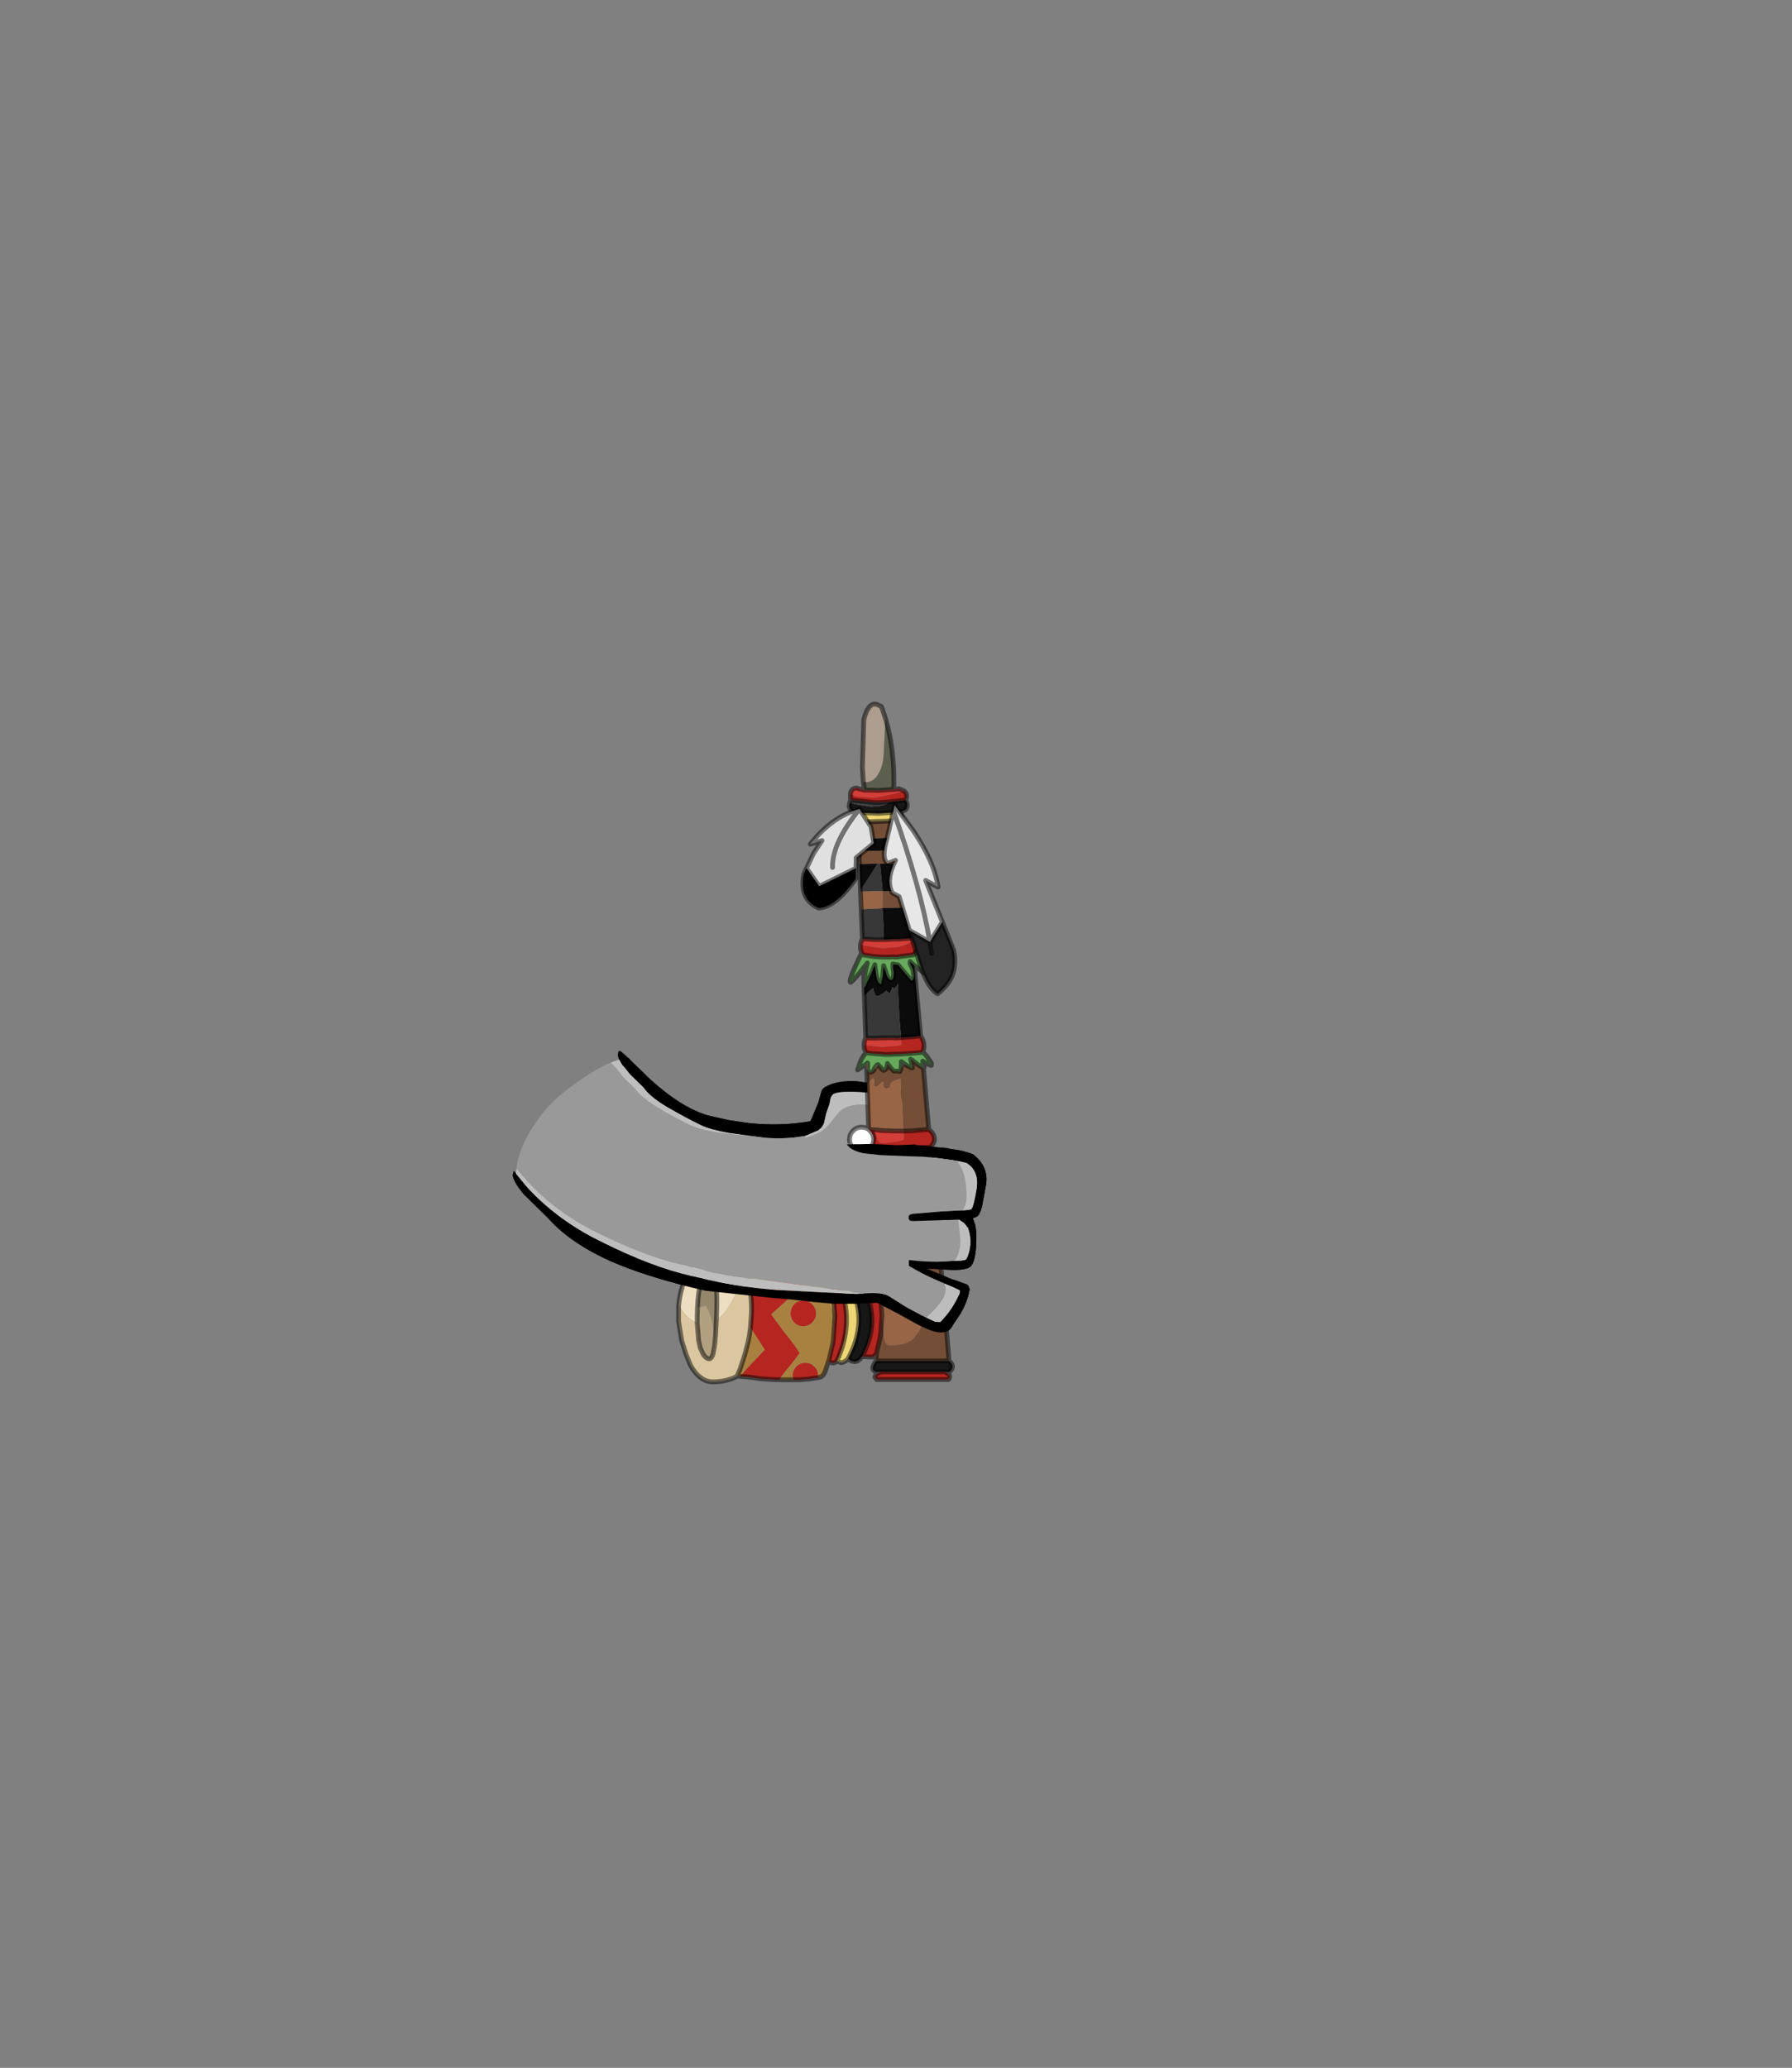 <?xml version="1.0" encoding="UTF-8" standalone="no"?>
<svg xmlns:xlink="http://www.w3.org/1999/xlink" height="531.5px" width="460.6px" xmlns="http://www.w3.org/2000/svg">
  <rect width="100%" height="100%" fill="#808080" stroke="none"/>
  <g transform="matrix(1.0, 0.0, 0.0, 1.0, 193.65, 334.05)">
    <use height="72.35" transform="matrix(1.0, 0.0, 0.0, 1.0, -61.85, -63.9)" width="121.75" xlink:href="#shape0"/>
    <use height="143.0" transform="matrix(1.227, 0.0, 0.0, 1.227, -19.967, -153.713)" width="59.25" xlink:href="#shape1"/>
    <use height="72.35" transform="matrix(1.0, 0.0, 0.0, 1.0, -61.85, -63.9)" width="121.75" xlink:href="#shape2"/>
  </g>
  <defs>
    <g id="shape0" transform="matrix(1.0, 0.0, 0.0, 1.0, 61.85, 63.9)">
      <path d="M-34.5 -61.7 Q-35.0 -62.85 -34.6 -63.85 L-34.2 -63.9 -31.85 -61.85 -31.5 -61.45 -26.55 -56.65 Q-18.15 -49.05 -11.3 -47.25 L-6.35 -46.15 -1.35 -45.4 Q6.8 -44.5 14.65 -45.85 L16.65 -50.65 17.45 -53.5 Q17.75 -54.45 19.05 -55.0 22.1 -56.45 26.65 -56.15 L33.95 -55.1 Q37.75 -54.5 40.35 -53.1 42.95 -51.7 43.15 -50.2 L43.65 -44.0 43.35 -42.6 42.45 -40.8 41.9 -39.75 50.9 -38.7 51.25 -38.65 52.65 -38.45 Q54.9 -38.0 56.45 -37.35 60.5 -34.25 59.8 -29.6 L58.75 -23.95 58.45 -22.95 57.95 -21.85 Q57.55 -21.25 56.7 -21.05 L56.4 -20.95 56.95 -19.4 Q57.3 -17.9 57.3 -16.05 57.3 -9.65 55.65 -8.4 54.55 -7.6 51.1 -7.65 L44.65 -7.95 51.1 -5.2 51.3 -5.2 55.0 -3.85 Q55.6 -3.15 55.55 -2.5 L55.2 -0.9 Q54.2 2.4 52.15 5.2 L51.25 6.55 Q50.1 9.1 46.55 8.2 45.0 7.8 42.25 6.4 L42.15 6.35 38.25 4.2 37.45 3.75 31.85 0.8 26.55 1.05 20.5 1.05 15.0 0.55 9.35 -0.1 5.35 -0.4 -12.35 -2.3 -15.95 -3.15 Q-28.6 -6.35 -36.35 -9.75 -47.1 -14.5 -52.85 -21.05 L-57.85 -25.95 -58.8 -26.85 Q-60.8 -29.15 -61.45 -30.7 -61.95 -31.65 -61.8 -32.3 L-61.6 -33.0 -61.5 -33.0 -61.0 -32.35 -58.2 -28.95 Q-50.35 -20.4 -39.3 -15.0 -25.9 -8.3 -16.05 -6.15 L-13.4 -5.55 -11.65 -5.1 Q-2.9 -3.15 6.0 -2.5 L9.95 -2.3 15.65 -2.0 26.55 -1.45 27.6 -1.55 27.95 -1.5 28.55 -1.6 Q33.2 -1.95 34.9 -0.85 L37.45 0.75 38.45 1.4 39.7 2.15 43.1 3.95 44.3 4.55 44.4 4.6 46.7 5.7 48.05 5.75 Q50.55 3.2 52.2 0.05 L52.95 -1.45 53.1 -2.1 53.05 -2.4 51.25 -3.25 49.1 -4.15 46.8 -5.15 Q43.5 -6.55 39.95 -8.7 L39.95 -10.2 Q46.15 -9.45 51.1 -9.95 L51.7 -9.95 Q54.55 -10.0 54.75 -10.45 55.55 -11.95 55.75 -14.05 55.9 -16.2 55.3 -17.95 L55.25 -18.3 54.85 -18.8 54.25 -19.6 52.9 -20.55 52.65 -20.55 48.95 -20.45 41.1 -20.2 Q39.7 -20.2 39.9 -21.3 39.9 -21.85 40.85 -22.05 L48.7 -22.7 53.65 -22.95 53.7 -22.95 54.75 -23.0 55.95 -23.2 Q56.55 -23.6 57.35 -28.3 58.15 -33.05 54.75 -35.15 L52.5 -35.65 52.1 -35.7 51.55 -35.8 47.2 -36.4 40.65 -36.85 34.35 -37.15 31.45 -37.5 31.3 -37.5 30.35 -37.65 Q27.65 -38.35 26.75 -39.95 L27.1 -39.95 30.9 -40.0 37.2 -40.2 Q38.65 -40.35 39.7 -41.35 40.45 -42.1 41.0 -43.25 L41.45 -44.65 41.4 -45.05 40.9 -49.3 Q40.6 -50.8 37.2 -51.9 33.75 -53.0 27.25 -53.35 20.75 -53.7 20.2 -52.45 L19.95 -52.1 19.8 -51.6 19.55 -50.3 18.7 -47.85 18.15 -45.4 Q17.6 -44.05 16.65 -43.5 L13.35 -42.1 10.6 -41.7 Q7.25 -41.35 3.95 -41.55 L3.15 -41.6 -1.1 -42.15 -6.35 -42.85 Q-11.1 -43.7 -13.5 -44.85 -17.4 -46.75 -22.0 -49.4 -26.6 -52.1 -28.3 -54.6 L-31.7 -57.9 -33.1 -59.65 -33.7 -60.3 -34.5 -61.7" fill="#000000" fill-rule="evenodd" stroke="none"/>
      <path d="M-34.5 -61.7 L-33.7 -60.3 -33.1 -59.65 -31.7 -57.9 -28.3 -54.6 Q-26.6 -52.1 -22.0 -49.4 -17.4 -46.75 -13.5 -44.85 -11.1 -43.7 -6.35 -42.85 L-1.1 -42.15 -6.35 -42.6 Q-13.55 -43.5 -16.5 -45.0 -20.15 -46.8 -24.4 -49.3 -28.7 -51.9 -30.3 -54.1 L-33.45 -57.2 -34.7 -58.85 -35.25 -59.55 -36.65 -60.9 -34.5 -61.7 M13.35 -42.1 L16.65 -43.5 Q17.6 -44.05 18.15 -45.4 L18.7 -47.85 19.55 -50.3 19.8 -51.6 19.95 -52.1 20.2 -52.45 Q20.75 -53.7 27.25 -53.35 33.75 -53.0 37.2 -51.9 40.6 -50.8 40.9 -49.3 L41.4 -45.05 41.45 -44.65 41.0 -43.25 Q40.45 -42.1 39.7 -41.35 39.5 -46.45 37.2 -48.35 34.95 -50.1 28.0 -50.1 24.5 -50.1 22.6 -48.7 21.9 -48.15 19.95 -45.6 17.75 -42.7 13.3 -41.65 L13.35 -42.1 M52.1 -35.7 L52.5 -35.65 54.75 -35.15 Q58.15 -33.05 57.35 -28.3 56.55 -23.6 55.95 -23.2 L54.75 -23.0 53.7 -22.95 53.7 -23.0 Q54.8 -24.1 54.8 -26.7 54.8 -30.7 53.75 -33.25 53.1 -34.85 52.1 -35.7 M52.65 -20.55 L52.9 -20.55 54.25 -19.6 54.85 -18.8 55.25 -18.3 55.3 -17.95 Q55.9 -16.2 55.75 -14.05 55.55 -11.95 54.75 -10.45 54.55 -10.0 51.7 -9.95 53.2 -12.1 53.2 -15.2 L52.9 -18.45 52.65 -20.55 M49.1 -4.15 L51.25 -3.25 53.05 -2.4 53.1 -2.1 52.95 -1.45 52.2 0.05 Q50.55 3.2 48.05 5.75 L46.7 5.7 44.4 4.6 46.1 2.95 Q49.4 -0.45 49.4 -2.8 L49.1 -4.15 M28.55 -1.6 L27.95 -1.5 27.6 -1.55 26.55 -1.45 15.65 -2.0 9.95 -2.3 6.0 -2.5 Q-2.9 -3.15 -11.65 -5.1 L-13.4 -5.55 -16.05 -6.15 Q-25.9 -8.3 -39.3 -15.0 -50.35 -20.4 -58.2 -28.95 L-61.0 -32.35 -60.9 -33.15 -60.9 -33.6 -58.15 -30.5 Q-50.9 -22.55 -40.65 -17.45 -28.25 -11.25 -19.15 -9.15 L-16.55 -8.55 -10.45 -7.0 Q-5.1 -5.65 0.4 -5.35 L28.55 -1.6" fill="#bdbdbd" fill-rule="evenodd" stroke="none"/>
      <path d="M-1.1 -42.15 L3.15 -41.6 3.95 -41.55 Q7.25 -41.35 10.6 -41.7 L13.35 -42.1 13.3 -41.65 Q17.75 -42.7 19.95 -45.6 21.9 -48.15 22.6 -48.7 24.5 -50.1 28.0 -50.1 34.95 -50.1 37.2 -48.35 39.5 -46.45 39.7 -41.35 38.65 -40.35 37.2 -40.2 L30.9 -40.0 27.1 -39.95 26.75 -39.95 Q27.65 -38.35 30.35 -37.65 L31.3 -37.5 31.45 -37.5 34.35 -37.15 40.65 -36.85 47.2 -36.4 51.55 -35.8 52.1 -35.7 Q53.1 -34.85 53.75 -33.25 54.8 -30.7 54.8 -26.7 54.8 -24.1 53.7 -23.0 L53.65 -22.95 48.7 -22.7 40.85 -22.05 Q39.9 -21.85 39.9 -21.3 39.7 -20.2 41.1 -20.2 L48.95 -20.45 52.65 -20.55 52.9 -18.45 53.2 -15.2 Q53.2 -12.1 51.7 -9.95 L51.1 -9.95 Q46.15 -9.45 39.95 -10.2 L39.95 -8.7 Q43.5 -6.55 46.8 -5.15 L49.1 -4.15 49.4 -2.8 Q49.4 -0.45 46.1 2.95 L44.4 4.6 44.3 4.55 43.1 3.95 39.7 2.15 38.45 1.4 37.45 0.75 34.9 -0.85 Q33.2 -1.95 28.55 -1.6 L0.4 -5.35 Q-5.1 -5.65 -10.45 -7.0 L-16.55 -8.55 -19.15 -9.15 Q-28.25 -11.25 -40.65 -17.45 -50.9 -22.55 -58.15 -30.5 L-60.9 -33.6 -60.6 -35.55 Q-59.45 -40.25 -56.3 -44.9 -53.35 -49.45 -49.5 -52.65 -45.95 -55.65 -41.95 -58.1 -39.05 -59.95 -36.65 -60.9 L-35.25 -59.55 -34.7 -58.85 -33.45 -57.2 -30.3 -54.1 Q-28.7 -51.9 -24.4 -49.3 -20.15 -46.8 -16.5 -45.0 -13.55 -43.5 -6.35 -42.6 L-1.1 -42.15" fill="#999999" fill-rule="evenodd" stroke="none"/>
    </g>
    <g id="shape1" transform="matrix(1.0, 0.0, 0.0, 1.0, 33.1, 86.8)">
      <path d="M10.85 -83.25 L10.45 -75.5 Q10.25 -73.15 9.4 -71.75 8.45 -69.9 6.55 -69.9 L6.2 -70.0 6.0 -72.9 6.3 -83.05 Q7.35 -87.15 9.4 -86.05 L10.0 -85.75 10.85 -83.25" fill="#ad9d8f" fill-rule="evenodd" stroke="none"/>
      <path d="M6.2 -70.0 L6.55 -69.9 Q8.45 -69.9 9.4 -71.75 10.25 -73.15 10.45 -75.5 L10.85 -83.25 Q12.7 -76.9 12.6 -69.4 L12.5 -68.4 9.4 -68.2 7.85 -68.25 6.45 -68.25 6.3 -69.4 6.2 -70.0" fill="#5d5f4e" fill-rule="evenodd" stroke="none"/>
      <path d="M7.85 -68.25 L9.4 -68.2 12.5 -68.4 13.5 -68.5 13.65 -68.55 14.8 -68.05 13.5 -67.7 12.45 -67.45 9.4 -66.8 8.15 -66.65 4.75 -66.95 Q4.0 -67.15 3.5 -67.5 3.65 -68.6 4.7 -68.7 L6.45 -68.25 7.8 -68.25 7.85 -68.25 M16.35 -37.25 L16.6 -37.05 16.75 -36.95 16.6 -36.8 Q15.5 -35.85 13.5 -35.4 L10.25 -35.15 5.6 -35.8 Q5.65 -36.45 6.0 -37.1 L8.55 -36.95 8.65 -36.95 9.0 -36.95 10.4 -36.95 12.65 -37.05 13.5 -37.05 16.35 -37.25 M20.8 11.15 L21.15 12.05 18.65 12.5 16.6 12.7 14.8 12.7 13.5 12.7 10.4 12.65 Q8.2 12.45 7.05 11.85 7.1 10.95 7.55 9.85 L12.65 10.3 20.35 10.75 20.8 11.15 M-0.8 34.1 L0.5 34.15 0.8 34.45 1.85 37.2 1.75 37.1 1.45 37.8 Q1.1 38.2 0.65 38.2 L0.05 37.95 -0.05 37.85 -0.8 34.1 M5.85 35.25 Q6.25 35.0 6.7 34.9 L7.75 35.15 8.4 35.6 8.45 35.65 9.35 37.45 8.85 37.5 7.65 37.1 7.15 37.45 7.0 37.6 5.85 35.25 M6.35 -14.85 Q6.35 -15.6 6.7 -16.35 L7.95 -16.3 8.4 -16.3 10.1 -16.35 12.65 -16.4 12.65 -16.35 13.5 -16.35 13.5 -16.4 14.1 -16.4 14.2 -14.95 14.1 -14.9 13.5 -14.7 10.15 -14.45 7.8 -14.7 6.35 -14.85 M14.6 3.15 L14.7 4.95 13.5 5.3 10.55 5.7 Q9.5 5.7 9.35 5.2 L8.55 2.9 10.15 3.05 12.65 3.15 13.5 3.15 14.6 3.15" fill="#d43e39" fill-rule="evenodd" stroke="none"/>
      <path d="M13.55 -63.65 Q14.9 -62.75 13.75 -61.85 L9.4 -61.7 5.05 -61.55 Q3.35 -62.55 4.95 -63.55 L9.4 -63.4 13.5 -63.65 13.55 -63.65 M3.0 50.85 Q1.65 52.25 0.7 51.2 2.2 47.95 2.55 44.75 3.0 40.95 1.85 37.2 L2.4 37.75 Q3.0 38.2 3.75 38.2 L4.55 38.0 Q5.1 39.85 5.25 41.7 5.5 46.25 3.0 50.85 M7.25 16.85 Q7.25 15.6 7.7 14.3 L12.65 15.0 13.5 15.0 20.35 15.75 Q19.9 15.9 19.5 16.2 18.65 16.9 18.65 17.75 18.65 18.65 19.5 19.3 L19.8 19.5 14.15 19.85 11.75 19.95 11.75 19.55 Q11.75 18.25 10.85 17.35 9.95 16.45 8.7 16.45 7.9 16.45 7.25 16.85" fill="#edd674" fill-rule="evenodd" stroke="none"/>
      <path d="M15.1 -66.2 Q16.0 -64.2 14.25 -63.8 L13.55 -63.65 13.5 -63.65 9.4 -63.4 4.95 -63.55 4.3 -63.75 Q2.9 -64.2 3.35 -65.6 L5.15 -65.2 7.75 -64.8 9.4 -64.9 Q11.1 -65.15 11.65 -65.8 L13.5 -66.0 15.1 -66.2 M20.25 6.55 L20.8 7.6 20.6 7.7 Q19.8 8.4 19.8 9.35 19.8 10.15 20.35 10.75 L12.65 10.3 7.55 9.85 Q7.25 9.35 7.2 7.9 L7.45 7.2 12.65 6.9 20.25 6.55 M22.2 21.1 Q23.05 23.35 21.9 24.75 L21.45 24.8 17.2 25.1 16.6 25.1 15.15 25.1 13.5 25.05 12.65 25.05 12.1 25.0 8.05 24.45 8.0 24.4 Q7.0 23.4 7.15 22.2 7.85 22.6 8.7 22.6 9.95 22.6 10.85 21.7 11.6 20.95 11.75 19.95 L14.15 19.85 14.15 20.55 Q14.1 21.15 14.9 21.4 L16.6 21.75 16.85 21.75 19.05 21.8 21.15 21.7 22.2 21.1 M24.15 51.3 Q25.55 52.45 24.25 53.6 L23.35 53.6 9.9 53.6 8.9 53.6 8.75 53.55 Q7.9 53.15 8.3 52.3 8.45 51.85 8.9 51.3 L9.25 51.3 9.3 51.3 24.15 51.3 M5.95 50.4 Q4.65 52.25 3.0 50.85 5.5 46.25 5.25 41.7 5.1 39.85 4.55 38.0 L4.75 37.8 5.0 37.1 5.6 37.6 Q5.9 37.8 6.35 37.8 L7.0 37.6 7.25 38.2 7.6 39.45 Q8.1 41.45 8.0 43.5 L8.0 43.65 Q7.7 47.05 5.95 50.4" fill="#171717" fill-rule="evenodd" stroke="none"/>
      <path d="M14.8 -68.05 Q15.55 -67.4 15.1 -66.2 L13.5 -66.0 11.65 -65.8 9.4 -65.65 8.7 -65.65 4.35 -66.1 3.5 -66.3 3.5 -67.5 Q4.0 -67.15 4.75 -66.95 L8.15 -66.65 9.4 -66.8 12.45 -67.45 13.5 -67.7 14.8 -68.05 M16.75 -36.95 Q18.15 -35.75 17.2 -34.35 L16.7 -33.75 16.6 -33.75 13.5 -33.35 13.5 -33.3 12.65 -33.3 12.65 -33.35 Q10.6 -33.2 8.45 -33.4 L6.1 -33.75 5.85 -34.2 Q5.5 -35.0 5.6 -35.8 L10.25 -35.15 13.5 -35.4 Q15.5 -35.85 16.6 -36.8 L16.75 -36.95 M18.2 -16.8 Q19.4 -14.9 18.6 -13.45 L18.5 -13.35 18.4 -13.3 16.6 -13.15 16.05 -13.1 13.5 -12.95 12.65 -12.95 12.05 -12.9 10.6 -12.9 7.85 -13.1 6.8 -13.25 Q6.3 -14.0 6.35 -14.85 L7.8 -14.7 10.15 -14.45 13.5 -14.7 14.1 -14.9 14.2 -14.95 14.1 -16.4 14.4 -16.45 16.6 -16.6 16.8 -16.65 16.95 -16.65 18.2 -16.8 M19.9 2.8 Q22.1 4.6 20.25 6.55 L12.65 6.9 7.45 7.2 7.3 6.95 7.6 6.65 Q8.35 5.95 8.35 4.9 8.35 3.85 7.6 3.1 L7.35 2.85 7.3 2.8 7.3 2.75 7.35 2.75 8.3 2.9 8.55 2.9 9.35 5.2 Q9.5 5.7 10.55 5.7 L13.5 5.3 14.7 4.95 14.6 3.15 14.9 3.15 16.6 3.1 17.0 3.05 18.9 2.9 19.9 2.8 M21.15 12.05 Q21.85 14.15 21.2 15.55 L21.0 15.6 20.35 15.75 13.5 15.0 12.65 15.0 7.7 14.3 Q6.95 13.25 7.05 11.85 8.2 12.45 10.4 12.65 L13.5 12.7 14.8 12.7 16.6 12.7 18.65 12.5 21.15 12.05 M23.35 53.6 L24.15 54.2 Q24.5 54.65 24.05 55.2 L9.0 55.2 8.65 54.75 8.65 54.55 Q8.75 54.1 9.9 53.6 L23.35 53.6 M8.9 49.95 L8.15 50.5 5.95 50.4 Q7.7 47.05 8.0 43.65 L8.0 43.5 Q8.1 41.45 7.6 39.45 L7.25 38.2 7.0 37.6 7.15 37.45 7.65 37.1 8.85 37.5 9.35 37.45 9.9 39.15 10.1 41.65 10.1 41.8 9.85 45.4 9.75 46.25 9.6 47.0 9.55 47.1 8.9 49.95 M0.7 51.2 L0.4 51.6 0.15 51.7 Q-0.35 51.85 -1.1 51.4 L-0.95 50.9 -0.2 47.7 -0.1 47.1 0.25 41.95 -0.05 37.85 0.05 37.95 0.65 38.2 Q1.1 38.2 1.45 37.8 L1.75 37.1 1.85 37.2 Q3.0 40.95 2.55 44.75 2.2 47.95 0.7 51.2 M-3.25 54.8 L-5.3 55.1 -7.15 55.25 -8.45 55.25 -8.6 54.4 Q-8.6 53.3 -7.85 52.5 -7.05 51.7 -5.95 51.7 -4.85 51.7 -4.05 52.5 -3.25 53.3 -3.25 54.4 L-3.25 54.8 M-11.35 55.25 L-13.0 55.2 -15.2 55.05 -16.2 54.9 -17.7 54.7 -18.25 54.65 -19.65 54.55 -17.95 52.65 -14.45 48.95 -17.45 44.3 -17.25 41.6 Q-17.15 39.4 -17.4 37.25 L-17.25 37.15 -14.75 35.55 -10.95 35.3 -7.4 35.05 -6.6 35.1 -6.4 35.25 -9.6 38.4 -13.1 41.55 -10.5 45.1 Q-7.65 48.6 -7.15 49.7 L-9.25 52.45 Q-10.8 54.15 -11.35 55.25 M-4.5 43.25 Q-5.3 44.05 -6.4 44.05 -7.5 44.05 -8.3 43.25 -9.05 42.45 -9.05 41.35 -9.05 40.25 -8.3 39.45 -7.5 38.65 -6.4 38.65 -5.3 38.65 -4.5 39.45 -3.7 40.25 -3.7 41.35 -3.7 42.45 -4.5 43.25" fill="#b52621" fill-rule="evenodd" stroke="none"/>
      <path d="M21.7 19.95 L22.2 21.1 21.15 21.7 19.05 21.8 16.85 21.75 16.6 21.75 14.9 21.4 Q14.1 21.15 14.15 20.55 L14.15 19.85 19.8 19.5 21.45 19.95 21.7 19.95 M3.3 34.85 Q5.05 34.0 5.85 35.25 L7.0 37.6 6.35 37.8 Q5.9 37.8 5.6 37.6 L5.0 37.1 4.75 37.8 4.55 38.0 3.3 34.85 M3.35 -65.6 L3.55 -66.2 4.35 -66.1 8.7 -65.65 9.4 -65.65 11.65 -65.8 Q11.1 -65.15 9.4 -64.9 L7.75 -64.8 5.15 -65.2 3.35 -65.6" fill="#414141" fill-rule="evenodd" stroke="none"/>
      <path d="M13.75 -61.85 L14.15 -58.4 13.5 -58.4 11.3 -58.25 11.2 -58.25 9.4 -58.15 5.2 -58.0 5.05 -61.55 9.4 -61.7 13.75 -61.85 M14.4 -55.7 L14.7 -52.75 13.5 -52.8 12.95 -52.8 12.55 -52.8 12.45 -52.8 9.7 -52.85 9.4 -52.85 9.35 -52.85 9.2 -52.85 5.4 -52.75 5.3 -55.65 7.8 -55.55 9.4 -55.55 10.1 -55.6 13.5 -55.65 14.4 -55.7 M15.35 -47.15 L15.75 -43.7 14.1 -43.65 13.5 -43.6 10.2 -43.55 10.25 -47.1 13.5 -47.15 15.35 -47.15 M18.8 -10.05 L19.9 2.8 18.9 2.9 17.0 3.05 16.6 3.1 14.9 3.15 14.6 3.15 14.0 -7.85 13.5 -7.65 Q11.95 -7.25 11.85 -6.55 11.75 -5.9 10.95 -5.9 10.65 -5.9 10.45 -6.4 L10.4 -7.15 10.15 -7.15 9.6 -6.65 8.95 -6.25 8.55 -6.35 8.45 -7.85 8.15 -7.85 7.0 -6.75 6.9 -9.7 7.1 -9.7 Q7.15 -9.15 7.65 -9.15 L7.75 -9.15 Q8.25 -9.2 8.55 -9.95 L8.8 -9.85 9.3 -10.75 9.85 -10.15 10.15 -9.75 10.45 -9.55 Q10.85 -9.55 11.1 -10.15 L11.25 -11.0 11.9 -10.1 Q12.3 -9.6 12.65 -9.4 L13.55 -9.4 13.85 -9.3 14.1 -9.95 14.9 -10.85 15.15 -10.65 16.2 -10.1 16.45 -10.05 16.5 -10.3 16.1 -11.9 16.45 -11.7 16.6 -11.55 16.85 -11.35 16.95 -11.3 17.05 -11.2 17.5 -10.85 Q18.35 -10.2 18.8 -10.05 M22.25 29.1 L22.65 33.7 22.6 33.7 22.8 34.85 24.15 51.3 9.3 51.3 9.3 51.25 9.25 51.3 8.9 51.3 8.9 49.95 9.55 47.1 9.6 47.0 9.75 46.25 9.85 45.4 10.1 41.8 10.45 45.55 Q10.6 48.0 11.6 48.0 L13.5 47.95 Q15.4 47.65 16.6 46.7 L17.9 45.05 Q18.85 43.15 18.85 38.95 18.85 36.6 17.5 32.4 L17.4 32.3 17.05 33.25 Q16.75 34.0 16.75 34.45 L16.75 34.55 16.6 34.45 15.75 33.6 Q14.85 32.75 14.4 32.6 L14.15 32.6 Q13.9 33.0 13.9 33.65 L13.5 33.25 12.45 32.7 Q12.0 32.8 11.85 33.3 L11.65 33.95 11.55 33.95 Q11.55 33.15 11.2 32.8 L10.8 33.3 10.7 33.3 Q10.6 32.35 10.1 32.3 L9.0 32.4 8.3 32.3 8.25 30.05 8.3 29.9 9.55 27.65 9.65 27.65 9.75 29.1 Q10.0 30.5 10.45 30.5 10.8 30.5 11.0 30.1 L11.05 29.85 11.2 28.8 11.8 29.85 12.5 30.4 12.65 30.4 13.5 30.4 13.85 30.15 14.0 29.2 14.0 28.8 14.1 28.95 14.8 30.05 Q15.65 31.25 16.3 31.25 L16.6 31.15 Q17.0 30.8 16.6 29.45 L16.6 28.7 17.7 29.8 18.95 30.75 18.9 28.05 20.35 29.35 21.3 30.25 21.55 30.5 21.9 30.5 21.9 28.8 22.2 29.05 22.25 29.1" fill="#744e36" fill-rule="evenodd" stroke="none"/>
      <path d="M14.15 -58.4 L14.4 -55.7 13.5 -55.65 10.1 -55.6 9.4 -55.55 7.8 -55.55 5.3 -55.65 5.2 -58.0 9.4 -58.15 11.2 -58.25 11.3 -58.25 13.5 -58.4 14.15 -58.4 M14.7 -52.75 L15.35 -47.15 13.5 -47.15 10.25 -47.1 9.7 -52.85 12.45 -52.8 12.55 -52.8 12.95 -52.8 13.5 -52.8 14.7 -52.75 M15.75 -43.7 L16.35 -37.25 13.5 -37.05 12.65 -37.05 10.4 -36.95 10.4 -39.4 10.45 -39.4 10.2 -43.55 13.5 -43.6 14.1 -43.65 15.75 -43.7 M16.85 -31.55 L18.2 -16.8 16.95 -16.65 16.8 -16.65 16.6 -16.6 14.4 -16.45 14.1 -16.4 13.75 -20.6 13.5 -25.6 13.5 -27.7 12.65 -26.6 12.35 -27.0 12.25 -26.9 11.8 -25.65 11.0 -26.25 10.35 -25.7 9.45 -25.15 Q8.8 -25.15 8.65 -25.4 L8.25 -26.8 7.15 -25.85 6.4 -25.15 6.35 -26.95 6.45 -26.95 7.95 -30.05 8.4 -31.2 8.6 -31.7 8.9 -29.5 Q9.05 -28.65 9.3 -28.15 9.55 -27.7 9.9 -27.6 L10.25 -29.2 10.45 -31.5 11.1 -29.55 Q11.5 -28.5 12.05 -28.5 12.4 -28.5 12.5 -29.15 L12.55 -30.15 12.4 -31.1 12.4 -31.85 12.65 -31.65 12.5 -31.85 12.65 -31.65 12.65 -31.8 13.5 -31.65 14.65 -30.25 16.3 -28.35 16.35 -28.4 16.6 -28.6 16.8 -29.2 16.6 -30.7 16.0 -31.9 16.0 -32.35 16.6 -31.75 16.85 -31.55 M5.6 -47.3 L5.4 -52.75 9.2 -52.85 6.65 -48.85 5.6 -47.3" fill="#0b0b0b" fill-rule="evenodd" stroke="none"/>
      <path d="M6.7 -16.35 L6.4 -25.15 7.15 -25.85 8.25 -26.8 8.65 -25.4 Q8.8 -25.15 9.45 -25.15 L10.35 -25.7 11.0 -26.25 11.8 -25.65 12.25 -26.9 12.35 -27.0 12.65 -26.6 13.5 -27.7 13.5 -25.6 13.75 -20.6 14.1 -16.4 13.5 -16.4 13.5 -16.35 12.65 -16.35 12.65 -16.4 10.1 -16.35 8.4 -16.3 7.95 -16.3 6.7 -16.35 M6.0 -37.1 L5.75 -43.3 8.6 -43.45 9.4 -43.45 10.2 -43.55 10.45 -39.4 10.4 -39.4 10.4 -36.95 9.0 -36.95 8.65 -36.95 8.55 -36.95 6.0 -37.1 M5.6 -47.0 L5.6 -47.3 6.65 -48.85 9.2 -52.85 9.35 -52.85 9.4 -52.85 9.7 -52.85 10.25 -47.1 9.4 -47.1 8.75 -47.1 5.6 -47.0" fill="#383838" fill-rule="evenodd" stroke="none"/>
      <path d="M17.2 -34.35 L19.35 -33.25 Q20.6 -32.5 21.4 -30.8 L21.4 -30.35 21.2 -30.35 20.1 -31.15 Q19.15 -31.9 18.8 -31.9 L18.8 -31.85 19.3 -30.3 19.2 -29.95 18.95 -29.95 16.85 -31.55 16.6 -31.75 16.0 -32.35 16.0 -31.9 16.6 -30.7 16.8 -29.2 16.6 -28.6 16.35 -28.4 16.3 -28.35 14.65 -30.25 13.5 -31.65 12.65 -31.8 12.5 -31.85 12.4 -31.85 12.5 -31.85 12.65 -31.8 12.65 -31.65 12.5 -31.85 12.65 -31.65 12.4 -31.85 12.4 -31.1 12.55 -30.15 12.5 -29.15 Q12.4 -28.5 12.05 -28.5 11.5 -28.5 11.1 -29.55 L10.45 -31.5 10.25 -29.2 9.9 -27.6 Q9.55 -27.7 9.3 -28.15 9.05 -28.65 8.9 -29.5 L8.6 -31.7 8.4 -31.2 7.95 -30.05 6.45 -26.95 6.4 -27.05 6.4 -28.35 Q6.5 -29.95 7.05 -32.05 L6.2 -31.0 Q4.4 -28.6 3.55 -28.0 3.1 -28.05 4.25 -30.75 L5.85 -34.2 6.1 -33.75 8.45 -33.4 Q10.6 -33.2 12.65 -33.35 L12.65 -33.3 13.5 -33.3 13.5 -33.35 16.6 -33.75 16.7 -33.75 17.2 -34.35 M18.6 -13.45 L19.35 -12.7 20.45 -11.1 20.45 -10.6 20.35 -10.6 19.85 -10.8 18.95 -11.3 18.65 -11.5 18.8 -10.05 Q18.35 -10.2 17.5 -10.85 L17.05 -11.2 16.95 -11.3 16.85 -11.35 16.6 -11.55 16.45 -11.7 16.1 -11.9 16.5 -10.3 16.45 -10.05 16.2 -10.1 15.15 -10.65 14.9 -10.85 Q14.25 -11.3 14.15 -11.4 L14.15 -10.55 14.1 -9.95 13.85 -9.3 13.55 -9.4 12.65 -9.4 Q12.3 -9.6 11.9 -10.1 L11.25 -11.0 11.1 -10.15 Q10.85 -9.55 10.45 -9.55 L10.15 -9.75 9.85 -10.15 9.3 -10.75 Q8.95 -10.75 8.55 -9.95 8.25 -9.2 7.75 -9.15 L7.65 -9.15 Q7.15 -9.15 7.1 -9.7 L7.1 -11.1 7.05 -11.1 6.85 -10.9 5.0 -9.65 5.6 -11.4 Q6.15 -12.65 6.8 -13.25 L7.85 -13.1 10.6 -12.9 12.05 -12.9 12.65 -12.95 13.5 -12.95 16.05 -13.1 16.6 -13.15 18.4 -13.3 18.5 -13.35 18.6 -13.45 M21.95 25.65 L24.55 30.65 24.5 30.65 Q24.0 30.6 22.95 29.75 L22.25 29.1 22.2 29.05 21.9 28.8 21.9 30.5 21.55 30.5 21.3 30.25 20.35 29.35 18.9 28.05 18.95 30.75 17.7 29.8 16.6 28.7 16.6 29.45 Q17.0 30.8 16.6 31.15 L16.3 31.25 Q15.65 31.25 14.8 30.05 L14.1 28.95 14.0 28.8 14.0 29.2 13.85 30.15 13.5 30.4 12.65 30.4 12.5 30.4 11.8 29.85 11.2 28.8 11.05 29.85 11.0 30.1 Q10.8 30.5 10.45 30.5 10.0 30.5 9.75 29.1 L9.65 27.65 9.55 27.65 8.3 29.9 8.25 30.05 7.1 31.45 6.4 31.8 Q6.05 31.8 6.05 31.35 6.05 30.4 6.7 28.6 L6.85 28.05 8.0 24.4 8.05 24.45 12.1 25.0 12.65 25.05 13.5 25.05 15.15 25.1 16.6 25.1 17.2 25.1 21.45 24.8 21.95 25.65 M14.0 28.8 L14.0 28.55 14.0 28.45 14.0 28.8" fill="#67a85d" fill-rule="evenodd" stroke="none"/>
      <path d="M8.4 35.6 L8.3 32.3 9.0 32.4 10.1 32.3 Q10.6 32.35 10.7 33.3 L10.8 33.3 11.2 32.8 Q11.55 33.15 11.55 33.95 L11.65 33.95 11.85 33.3 Q12.0 32.8 12.45 32.7 L13.5 33.25 13.9 33.65 Q13.9 33.0 14.15 32.6 L14.4 32.6 Q14.85 32.75 15.75 33.6 L16.6 34.45 16.75 34.55 16.75 34.45 Q16.75 34.0 17.05 33.25 L17.4 32.3 17.5 32.4 Q18.85 36.6 18.85 38.95 18.85 43.15 17.9 45.05 L16.6 46.7 Q15.4 47.65 13.5 47.95 L11.6 48.0 Q10.6 48.0 10.45 45.55 L10.1 41.8 10.1 41.65 9.9 39.15 9.35 37.45 8.45 35.65 8.4 35.6 M7.3 2.75 L7.0 -6.75 8.15 -7.85 8.45 -7.85 8.55 -6.35 8.95 -6.25 9.6 -6.65 10.15 -7.15 10.4 -7.15 10.45 -6.4 Q10.65 -5.9 10.95 -5.9 11.75 -5.9 11.85 -6.55 11.95 -7.25 13.5 -7.65 L14.0 -7.85 14.6 3.15 13.5 3.15 12.65 3.15 10.15 3.05 8.55 2.9 8.3 2.9 7.35 2.75 7.3 2.75 M5.75 -43.3 L5.6 -47.0 8.75 -47.1 9.4 -47.1 10.25 -47.1 10.2 -43.55 9.4 -43.45 8.6 -43.45 5.75 -43.3" fill="#986547" fill-rule="evenodd" stroke="none"/>
      <path d="M6.9 -9.7 L6.85 -10.9 7.05 -11.1 7.1 -11.1 7.1 -9.7 6.9 -9.7 M9.3 -10.75 L8.8 -9.85 8.55 -9.95 Q8.95 -10.75 9.3 -10.75" fill="#cea97f" fill-rule="evenodd" stroke="none"/>
      <path d="M20.8 7.6 Q21.55 7.05 22.7 7.05 24.0 7.05 24.8 7.7 25.65 8.4 25.65 9.4 25.65 10.35 24.8 11.0 24.0 11.7 22.7 11.7 21.55 11.7 20.8 11.15 L20.35 10.75 Q19.8 10.15 19.8 9.35 19.8 8.4 20.6 7.7 L20.8 7.6 M21.2 15.55 L21.45 15.55 Q22.6 15.55 23.4 16.2 24.25 16.9 24.25 17.75 24.25 18.65 23.4 19.3 22.65 19.9 21.7 19.95 L21.45 19.95 19.8 19.5 19.5 19.3 Q18.65 18.65 18.65 17.75 18.65 16.9 19.5 16.2 19.9 15.9 20.35 15.75 L21.0 15.6 21.2 15.55 M7.15 22.2 L6.7 21.85 6.55 21.7 Q5.65 20.8 5.65 19.5 5.65 18.25 6.55 17.35 L6.9 17.1 7.25 16.85 Q7.9 16.45 8.7 16.45 9.95 16.45 10.85 17.35 11.75 18.25 11.75 19.55 L11.75 19.95 Q11.6 20.95 10.85 21.7 9.95 22.6 8.7 22.6 7.85 22.6 7.15 22.2 M7.3 6.95 L7.2 7.0 Q6.65 7.4 5.85 7.4 4.8 7.4 4.05 6.65 3.3 5.95 3.3 4.9 3.3 3.85 4.05 3.1 4.8 2.35 5.85 2.35 L6.25 2.4 Q6.8 2.45 7.3 2.8 L7.35 2.85 7.6 3.1 Q8.35 3.85 8.35 4.9 8.35 5.95 7.6 6.65 L7.3 6.95" fill="#ffffff" fill-rule="evenodd" stroke="none"/>
      <path d="M0.8 34.45 Q2.05 33.6 3.3 34.85 L4.55 38.0 3.75 38.2 Q3.0 38.2 2.4 37.75 L1.85 37.2 0.8 34.45" fill="#eddfa5" fill-rule="evenodd" stroke="none"/>
      <path d="M-32.5 39.8 Q-32.15 35.7 -30.1 31.9 L-30.0 31.7 -28.2 28.85 Q-25.9 26.5 -22.35 27.3 -20.6 27.85 -19.2 29.4 L-19.15 29.5 -18.35 32.15 Q-19.1 34.6 -20.85 37.95 -21.95 40.0 -22.95 41.3 L-24.6 42.95 -24.55 41.75 -24.5 40.05 -24.5 39.95 Q-24.45 37.15 -24.65 35.15 -24.85 32.5 -25.85 32.35 -26.85 32.15 -27.7 34.7 L-27.9 35.3 -28.25 36.8 -28.45 38.55 -28.55 40.15 -28.6 41.95 -28.6 43.4 Q-29.85 42.9 -31.0 41.7 L-31.3 41.4 -32.5 39.8" fill="#eddec1" fill-rule="evenodd" stroke="none"/>
      <path d="M-28.55 40.15 L-28.45 38.55 -28.25 36.8 -27.9 35.3 -27.7 34.7 Q-26.85 32.15 -25.85 32.35 -24.85 32.5 -24.65 35.15 -24.45 37.15 -24.5 39.95 L-24.5 40.05 -24.55 41.75 -24.6 42.95 -24.75 45.8 -24.85 46.8 Q-25.1 44.45 -25.6 42.6 -26.1 40.8 -26.75 39.8 L-28.55 40.15" fill="#95876b" fill-rule="evenodd" stroke="none"/>
      <path d="M-20.25 54.5 L-20.7 54.75 Q-22.7 55.65 -25.2 55.7 -28.0 55.75 -30.0 52.25 L-30.95 49.9 -31.85 47.05 -32.5 43.05 -32.5 39.8 -31.3 41.4 -31.0 41.7 Q-29.85 42.9 -28.6 43.4 L-28.3 47.05 -27.95 48.6 -27.35 49.9 Q-26.85 50.7 -26.25 50.85 -25.65 51.0 -25.3 49.9 L-25.0 48.35 -24.85 47.05 -24.85 46.8 -24.75 45.8 -24.6 42.95 -22.95 41.3 Q-21.95 40.0 -20.85 37.95 -19.1 34.6 -18.35 32.15 L-17.65 35.2 -17.65 35.45 -17.4 37.25 Q-17.15 39.4 -17.25 41.6 L-17.45 44.3 -17.7 46.15 -17.95 47.35 -17.95 47.4 -18.1 48.0 -18.6 49.9 -19.55 52.8 -19.55 52.85 -20.25 54.5" fill="#dbc79f" fill-rule="evenodd" stroke="none"/>
      <path d="M-28.6 43.4 L-28.6 41.95 -28.55 40.15 -26.75 39.8 Q-26.1 40.8 -25.6 42.6 -25.1 44.45 -24.85 46.8 L-24.85 47.05 -25.0 48.35 -25.3 49.9 Q-25.65 51.0 -26.25 50.85 -26.85 50.7 -27.35 49.9 L-27.95 48.6 -28.3 47.05 -28.6 43.4" fill="#b1a07f" fill-rule="evenodd" stroke="none"/>
      <path d="M-19.15 29.4 L-17.75 29.45 Q-15.75 31.6 -13.65 34.45 -13.5 34.65 -14.75 35.55 L-15.5 35.55 -17.65 35.45 -17.65 35.2 -18.35 32.15 -19.15 29.5 -19.15 29.4 M-12.25 29.65 L-10.2 29.8 -9.75 29.85 -9.05 29.9 Q-8.95 30.85 -8.3 31.55 -7.5 32.35 -6.4 32.35 -5.3 32.35 -4.5 31.55 L-3.9 30.75 -3.25 30.9 Q-2.75 31.1 -2.35 31.45 L-1.8 31.95 Q-1.2 32.65 -0.95 33.65 L-0.8 34.1 -0.05 37.85 0.25 41.95 Q-1.15 38.55 -2.0 37.4 -3.65 35.3 -6.6 35.1 L-9.45 32.35 -12.25 29.65" fill="#c2954b" fill-rule="evenodd" stroke="none"/>
      <path d="M-17.75 29.45 L-16.3 29.5 -15.25 29.55 -13.85 29.6 -13.05 29.6 -12.25 29.65 -9.45 32.35 -6.6 35.1 -7.4 35.05 -10.95 35.3 -14.75 35.55 Q-13.5 34.65 -13.65 34.45 -15.75 31.6 -17.75 29.45 M-9.05 29.9 L-8.9 29.9 -7.25 30.1 -6.5 30.2 -6.4 30.25 -3.9 30.75 -4.5 31.55 Q-5.3 32.35 -6.4 32.35 -7.5 32.35 -8.3 31.55 -8.95 30.85 -9.05 29.9" fill="#d4443f" fill-rule="evenodd" stroke="none"/>
      <path d="M-1.1 51.4 L-1.8 53.5 Q-2.15 54.45 -2.8 54.7 L-3.25 54.8 -3.25 54.4 Q-3.25 53.3 -4.05 52.5 -4.85 51.7 -5.95 51.7 -7.05 51.7 -7.85 52.5 -8.6 53.3 -8.6 54.4 L-8.45 55.25 -10.25 55.25 -10.75 55.25 -11.35 55.25 Q-10.8 54.15 -9.25 52.45 L-7.15 49.7 Q-7.65 48.6 -10.5 45.1 L-13.1 41.55 -9.6 38.4 -6.4 35.25 -6.6 35.1 Q-3.65 35.3 -2.0 37.4 -1.15 38.55 0.25 41.95 L-0.1 47.1 -0.2 47.7 -0.95 50.9 -1.1 51.4 M-19.65 54.55 L-20.25 54.5 -19.55 52.85 -19.55 52.8 -18.6 49.9 -18.1 48.0 -17.95 47.4 -17.95 47.35 -17.7 46.15 -17.45 44.3 -14.45 48.95 -17.95 52.65 -19.65 54.55 M-17.65 35.45 L-15.5 35.55 -14.75 35.55 -17.25 37.15 -17.4 37.25 -17.65 35.45 M-4.5 43.25 Q-3.7 42.45 -3.7 41.35 -3.7 40.25 -4.5 39.45 -5.3 38.65 -6.4 38.65 -7.5 38.65 -8.3 39.45 -9.05 40.25 -9.05 41.35 -9.05 42.45 -8.3 43.25 -7.5 44.05 -6.4 44.05 -5.3 44.05 -4.5 43.25" fill="#a88141" fill-rule="evenodd" stroke="none"/>
      <path d="M10.85 -83.25 L10.0 -85.75 9.4 -86.05 Q7.35 -87.15 6.3 -83.05 L6.0 -72.9 6.2 -70.0 6.3 -69.4 6.45 -68.25 7.85 -68.25 9.4 -68.2 12.5 -68.4 12.6 -69.4 Q12.7 -76.9 10.85 -83.25 M12.5 -68.4 L13.5 -68.5 13.65 -68.55 14.8 -68.05 Q15.55 -67.4 15.1 -66.2 16.0 -64.2 14.25 -63.8 L13.55 -63.65 Q14.9 -62.75 13.75 -61.85 L14.15 -58.4 14.4 -55.7 14.7 -52.75 15.35 -47.15 15.75 -43.7 16.35 -37.25 16.6 -37.05 16.75 -36.95 Q18.15 -35.75 17.2 -34.35 L19.35 -33.25 Q20.6 -32.5 21.4 -30.8 L21.4 -30.35 21.2 -30.35 20.1 -31.15 Q19.15 -31.9 18.8 -31.9 L18.8 -31.85 19.3 -30.3 19.2 -29.95 18.95 -29.95 16.85 -31.55 18.2 -16.8 Q19.4 -14.9 18.6 -13.45 L19.35 -12.7 20.45 -11.1 20.45 -10.6 20.35 -10.6 19.85 -10.8 18.95 -11.3 18.65 -11.5 18.8 -11.3 18.95 -10.4 18.9 -10.05 18.8 -10.05 19.9 2.8 Q22.1 4.6 20.25 6.55 L20.8 7.6 Q21.55 7.05 22.7 7.05 24.0 7.05 24.8 7.7 25.65 8.4 25.65 9.4 25.65 10.35 24.8 11.0 24.0 11.7 22.7 11.7 21.55 11.7 20.8 11.15 L21.15 12.05 Q21.85 14.15 21.2 15.55 L21.45 15.55 Q22.6 15.55 23.4 16.2 24.25 16.9 24.25 17.75 24.25 18.65 23.4 19.3 22.65 19.9 21.7 19.95 L22.2 21.1 Q23.05 23.35 21.9 24.75 L21.95 25.65 24.55 30.65 24.5 30.65 Q24.0 30.6 22.95 29.75 L22.25 29.1 22.65 33.7 22.8 34.75 22.8 34.85 24.15 51.3 Q25.55 52.45 24.25 53.6 L23.35 53.6 24.15 54.2 Q24.5 54.65 24.05 55.2 L9.0 55.2 8.65 54.75 8.65 54.55 Q8.75 54.1 9.9 53.6 L8.9 53.6 8.75 53.55 Q7.9 53.15 8.3 52.3 8.45 51.85 8.9 51.3 L8.9 49.95 8.15 50.5 5.95 50.4 Q4.65 52.25 3.0 50.85 1.65 52.25 0.7 51.2 L0.4 51.6 0.15 51.7 Q-0.35 51.85 -1.1 51.4 L-1.8 53.5 Q-2.15 54.45 -2.8 54.7 L-3.25 54.8 -5.3 55.1 -7.15 55.25 -8.45 55.25 -10.25 55.25 -10.75 55.25 -11.35 55.25 -13.0 55.2 -15.2 55.05 -16.2 54.9 -17.7 54.7 -18.25 54.65 -19.65 54.55 -20.25 54.5 -20.7 54.75 Q-22.7 55.65 -25.2 55.7 -28.0 55.75 -30.0 52.25 L-30.95 49.9 -31.85 47.05 -32.5 43.05 -32.5 39.8 Q-32.15 35.7 -30.1 31.9 L-30.0 31.7 -28.2 28.85 Q-25.9 26.5 -22.35 27.3 -20.6 27.85 -19.2 29.4 L-19.15 29.4 -17.75 29.45 -16.3 29.5 -15.25 29.55 -13.85 29.6 -13.05 29.6 -12.25 29.65 -10.2 29.8 -9.75 29.85 -9.05 29.9 -8.9 29.9 -7.25 30.1 -6.5 30.2 -6.4 30.25 -3.9 30.75 -3.25 30.9 Q-2.75 31.1 -2.35 31.45 L-1.8 31.95 Q-1.2 32.65 -0.95 33.65 L-0.8 34.1 0.5 34.15 0.8 34.45 Q2.05 33.6 3.3 34.85 5.05 34.0 5.85 35.25 6.25 35.0 6.7 34.9 L7.75 35.15 8.4 35.6 8.3 32.3 8.25 30.05 7.1 31.45 6.4 31.8 Q6.05 31.8 6.05 31.35 6.05 30.4 6.7 28.6 L6.85 28.05 8.0 24.4 Q7.0 23.4 7.15 22.2 L6.7 21.85 6.55 21.7 Q5.65 20.8 5.65 19.5 5.65 18.25 6.55 17.35 L6.9 17.1 7.25 16.85 Q7.25 15.6 7.7 14.3 6.95 13.25 7.05 11.85 7.1 10.95 7.55 9.85 7.25 9.35 7.2 7.9 L7.45 7.2 7.3 6.95 7.2 7.0 Q6.65 7.4 5.85 7.4 4.8 7.4 4.05 6.65 3.3 5.95 3.3 4.9 3.3 3.85 4.05 3.1 4.8 2.35 5.85 2.35 L6.25 2.4 Q6.8 2.45 7.3 2.8 L7.3 2.75 7.0 -6.75 6.9 -9.7 6.85 -10.9 5.0 -9.65 5.6 -11.4 Q6.15 -12.65 6.8 -13.25 6.3 -14.0 6.35 -14.85 6.35 -15.6 6.7 -16.35 L6.4 -25.15 6.35 -26.95 6.2 -31.0 Q4.4 -28.6 3.55 -28.0 3.1 -28.05 4.25 -30.75 L5.85 -34.2 Q5.5 -35.0 5.6 -35.8 5.65 -36.45 6.0 -37.1 L5.75 -43.3 5.6 -47.0 5.6 -47.3 5.4 -52.75 5.3 -55.65 5.2 -58.0 5.05 -61.55 Q3.35 -62.55 4.95 -63.55 L4.3 -63.75 Q2.9 -64.2 3.35 -65.6 L3.55 -66.2 4.35 -66.1 3.5 -66.3 3.5 -67.5 Q3.65 -68.6 4.7 -68.7 L6.45 -68.25 7.8 -68.25 7.85 -68.25 M11.65 -65.8 L13.5 -66.0 15.1 -66.2 M13.55 -63.65 L13.5 -63.65 9.4 -63.4 4.95 -63.55 M9.4 -65.65 L8.7 -65.65 4.35 -66.1 M9.4 -61.7 L5.05 -61.55 M9.4 -65.65 L11.65 -65.8 M9.4 -61.7 L13.75 -61.85 M10.4 -36.95 L12.65 -37.05 13.5 -37.05 16.35 -37.25 M6.0 -37.1 L8.55 -36.95 8.65 -36.95 9.0 -36.95 10.4 -36.95 M6.2 -31.0 L7.05 -32.05 Q6.5 -29.95 6.4 -28.35 L6.4 -27.05 6.45 -26.95 7.95 -30.05 8.4 -31.2 8.6 -31.7 8.9 -29.5 Q9.05 -28.65 9.3 -28.15 9.55 -27.7 9.9 -27.6 L10.25 -29.2 10.45 -31.5 11.1 -29.55 Q11.5 -28.5 12.05 -28.5 12.4 -28.5 12.5 -29.15 L12.55 -30.15 12.4 -31.1 12.4 -31.85 12.5 -31.85 12.65 -31.8 13.5 -31.65 14.65 -30.25 16.3 -28.35 16.35 -28.4 16.6 -28.6 16.8 -29.2 16.6 -30.7 16.0 -31.9 16.0 -32.35 16.6 -31.75 16.85 -31.55 M12.65 -33.35 Q10.6 -33.2 8.45 -33.4 L6.1 -33.75 5.85 -34.2 M14.1 -16.4 L14.4 -16.45 16.6 -16.6 16.8 -16.65 16.95 -16.65 18.2 -16.8 M17.2 -34.35 L16.7 -33.75 16.6 -33.75 13.5 -33.35 M13.5 -33.3 L12.65 -33.3 M12.4 -31.85 L12.65 -31.65 12.5 -31.85 12.65 -31.65 M13.5 -16.4 L14.1 -16.4 M12.65 -16.4 L10.1 -16.35 8.4 -16.3 7.95 -16.3 6.7 -16.35 M18.6 -13.45 L18.5 -13.35 18.4 -13.3 16.6 -13.15 16.05 -13.1 13.5 -12.95 12.65 -12.95 12.05 -12.9 10.6 -12.9 7.85 -13.1 6.8 -13.25 M12.65 -16.35 L13.5 -16.35 M9.3 -10.75 Q8.95 -10.75 8.55 -9.95 8.25 -9.2 7.75 -9.15 L7.65 -9.15 Q7.15 -9.15 7.1 -9.7 L7.1 -11.1 7.05 -11.1 6.85 -10.9 M9.3 -10.75 L9.85 -10.15 10.15 -9.75 10.45 -9.55 Q10.85 -9.55 11.1 -10.15 L11.25 -11.0 11.9 -10.1 Q12.3 -9.6 12.65 -9.4 L13.55 -9.4 13.85 -9.3 14.1 -9.95 14.15 -10.55 14.15 -11.4 Q14.25 -11.3 14.9 -10.85 L15.15 -10.65 16.2 -10.1 16.45 -10.05 16.5 -10.3 16.1 -11.9 16.45 -11.7 16.6 -11.55 16.85 -11.35 16.95 -11.3 17.05 -11.2 17.5 -10.85 Q18.35 -10.2 18.8 -10.05 L18.65 -11.5 M14.6 3.15 L14.9 3.15 16.6 3.1 17.0 3.05 18.9 2.9 19.9 2.8 M20.8 7.6 L20.6 7.7 Q19.8 8.4 19.8 9.35 19.8 10.15 20.35 10.75 L20.8 11.15 M20.35 15.75 L21.0 15.6 21.2 15.55 M21.7 19.95 L21.45 19.95 19.8 19.5 14.15 19.85 11.75 19.95 Q11.6 20.95 10.85 21.7 9.95 22.6 8.7 22.6 7.85 22.6 7.15 22.2 M14.6 3.15 L13.5 3.15 12.65 3.15 10.15 3.05 8.55 2.9 8.3 2.9 7.35 2.75 7.3 2.75 M12.65 6.9 L7.45 7.2 M12.65 10.3 L7.55 9.85 M7.3 2.8 L7.35 2.85 7.6 3.1 Q8.35 3.85 8.35 4.9 8.35 5.95 7.6 6.65 L7.3 6.95 M7.25 16.85 Q7.9 16.45 8.7 16.45 9.95 16.45 10.85 17.35 11.75 18.25 11.75 19.55 L11.75 19.95 M21.45 24.8 L17.2 25.1 16.6 25.1 15.15 25.1 13.5 25.05 12.65 25.05 12.1 25.0 8.05 24.45 8.0 24.4 M19.8 19.5 L19.5 19.3 Q18.65 18.65 18.65 17.75 18.65 16.9 19.5 16.2 19.9 15.9 20.35 15.75 L13.5 15.0 12.65 15.0 7.7 14.3 M14.0 28.8 L14.1 28.95 14.8 30.05 Q15.65 31.25 16.3 31.25 L16.6 31.15 Q17.0 30.8 16.6 29.45 L16.6 28.7 17.7 29.8 18.95 30.75 18.9 28.05 20.35 29.35 21.3 30.25 21.55 30.5 21.9 30.5 21.9 28.8 22.2 29.05 22.25 29.1 M12.65 30.4 L13.5 30.4 13.85 30.15 M14.0 29.2 L14.0 28.8 14.0 28.45 14.0 28.55 14.0 28.8 M11.05 29.85 L11.2 28.8 11.8 29.85 12.5 30.4 12.65 30.4 M8.25 30.05 L8.3 29.9 9.55 27.65 9.65 27.65 9.75 29.1 Q10.0 30.5 10.45 30.5 10.8 30.5 11.0 30.1 M8.4 35.6 L8.45 35.65 9.35 37.45 9.9 39.15 10.1 41.65 10.1 41.8 9.85 45.4 9.75 46.25 9.6 47.0 9.55 47.1 8.9 49.95 M7.0 37.6 L5.85 35.25 M7.0 37.6 L7.25 38.2 7.6 39.45 Q8.1 41.45 8.0 43.5 L8.0 43.65 Q7.7 47.05 5.95 50.4 M4.55 38.0 L3.3 34.85 M1.85 37.2 L0.8 34.45 M1.85 37.2 Q3.0 40.95 2.55 44.75 2.2 47.95 0.7 51.2 M4.55 38.0 Q5.1 39.85 5.25 41.7 5.5 46.25 3.0 50.85 M21.45 24.8 L21.9 24.75 M21.95 25.65 L21.45 24.8 M12.65 10.3 L20.35 10.75 M12.65 6.9 L20.25 6.55 M9.25 51.3 L9.3 51.3 24.15 51.3 M9.25 51.3 L8.9 51.3 M9.9 53.6 L23.35 53.6 M-28.55 40.15 L-28.45 38.55 -28.25 36.8 -27.9 35.3 -27.7 34.7 Q-26.85 32.15 -25.85 32.35 -24.85 32.5 -24.65 35.15 -24.45 37.15 -24.5 39.95 L-24.5 40.05 -24.55 41.75 -24.6 42.95 -24.75 45.8 -24.85 46.8 -24.85 47.05 -25.0 48.35 -25.3 49.9 Q-25.65 51.0 -26.25 50.85 -26.85 50.7 -27.35 49.9 L-27.95 48.6 -28.3 47.05 -28.6 43.4 -28.6 41.95 -28.55 40.15 M-18.35 32.15 L-19.15 29.5 -19.2 29.4 M-17.65 35.45 L-17.65 35.2 -18.35 32.15 M-17.45 44.3 L-17.25 41.6 Q-17.15 39.4 -17.4 37.25 L-17.65 35.45 M-20.25 54.5 L-19.55 52.85 -19.55 52.8 -18.6 49.9 -18.1 48.0 -17.95 47.4 -17.95 47.35 -17.7 46.15 -17.45 44.3 M0.25 41.95 L-0.1 47.1 -0.2 47.7 -0.95 50.9 -1.1 51.4 M-0.8 34.1 L-0.05 37.85 0.25 41.95" fill="none" stroke="#000000" stroke-linecap="round" stroke-linejoin="round" stroke-opacity="0.502" stroke-width="1.0"/>
      <path d="M15.85 -38.9 L13.7 -45.95 12.25 -46.75 Q10.85 -49.45 12.95 -53.55 L11.25 -52.9 Q9.95 -54.05 11.1 -57.9 L12.5 -63.9 12.75 -65.1 16.6 -59.85 Q21.1 -53.2 21.85 -47.95 L19.25 -49.35 22.75 -40.65 20.15 -36.45 15.85 -38.9 M12.5 -63.9 Q18.1 -48.15 20.15 -36.45 18.1 -48.15 12.5 -63.9" fill="#e7e7e7" fill-rule="evenodd" stroke="none"/>
      <path d="M22.75 -40.65 L25.1 -34.8 Q25.8 -31.6 24.7 -29.1 23.75 -27.15 21.75 -25.6 20.05 -26.6 18.7 -30.0 L18.0 -31.95 15.85 -38.9 20.15 -36.45 20.2 -36.1 20.5 -34.05 20.2 -36.1 20.15 -36.45 22.75 -40.65" fill="#232323" fill-rule="evenodd" stroke="none"/>
      <path d="M15.85 -38.9 L13.7 -45.95 12.25 -46.75 Q10.85 -49.45 12.95 -53.55 L11.25 -52.9 Q9.95 -54.05 11.1 -57.9 L12.5 -63.9 12.75 -65.1 16.6 -59.85 Q21.1 -53.2 21.85 -47.95 L19.25 -49.35 22.75 -40.65 25.1 -34.8 Q25.8 -31.6 24.7 -29.1 23.75 -27.15 21.75 -25.6 20.05 -26.6 18.7 -30.0 L18.0 -31.95 15.85 -38.9 20.15 -36.45 Q18.1 -48.15 12.5 -63.9 M20.15 -36.45 L20.2 -36.1 20.5 -34.05 M22.75 -40.65 L20.15 -36.45" fill="none" stroke="#000000" stroke-linecap="round" stroke-linejoin="round" stroke-opacity="0.502" stroke-width="1.0"/>
      <path d="M4.65 -51.9 L-3.05 -48.1 -5.7 -51.9 -4.2 -55.05 -2.45 -57.7 -4.9 -56.95 Q-0.35 -62.75 5.4 -64.3 L7.8 -60.6 8.4 -57.15 4.7 -54.1 4.65 -51.9 M-0.25 -52.05 Q-0.4 -57.1 5.4 -64.3 -0.4 -57.1 -0.25 -52.05" fill="#e0e0e0" fill-rule="evenodd" stroke="none"/>
      <path d="M4.65 -51.9 L4.6 -49.7 Q0.4 -43.75 -3.15 -43.55 -7.35 -45.4 -6.25 -50.75 L-5.7 -51.9 -3.05 -48.1 4.65 -51.9" fill="#000000" fill-rule="evenodd" stroke="none"/>
      <path d="M-5.7 -51.9 L-6.25 -50.75 Q-7.35 -45.4 -3.15 -43.55 0.4 -43.75 4.6 -49.7 L4.65 -51.9 -3.05 -48.1 -5.7 -51.9 -4.2 -55.05 -2.45 -57.7 -4.9 -56.95 Q-0.35 -62.75 5.4 -64.3 L7.8 -60.6 8.4 -57.15 4.7 -54.1 4.65 -51.9 M5.4 -64.3 Q-0.4 -57.1 -0.25 -52.05" fill="none" stroke="#000000" stroke-linecap="round" stroke-linejoin="round" stroke-opacity="0.502" stroke-width="1.0"/>
    </g>
    <g id="shape2" transform="matrix(1.0, 0.0, 0.0, 1.0, 61.85, 63.9)">
      <path d="M27.0 -39.95 L28.8 -40.0 30.95 -40.0 36.95 -39.7 41.75 -39.9 41.65 -39.75 43.55 -39.65 50.9 -38.7 51.25 -38.65 52.65 -38.45 Q54.9 -38.0 56.45 -37.35 60.5 -34.25 59.8 -29.6 L58.75 -23.95 58.45 -22.95 57.95 -21.85 Q57.55 -21.25 56.7 -21.05 L56.4 -20.95 56.95 -19.4 Q57.3 -17.9 57.3 -16.05 57.3 -9.65 55.65 -8.4 54.55 -7.6 51.1 -7.65 L44.65 -7.95 51.1 -5.2 51.3 -5.2 55.0 -3.85 Q55.6 -3.15 55.55 -2.5 L55.2 -0.9 Q54.2 2.4 52.15 5.2 L51.25 6.55 Q50.1 9.1 46.55 8.2 45.0 7.8 42.25 6.4 L42.15 6.35 38.25 4.2 37.45 3.75 31.85 0.8 26.55 1.05 20.5 1.05 15.0 0.55 9.35 -0.1 5.35 -0.4 -12.35 -2.3 -15.95 -3.15 Q-28.6 -6.35 -36.35 -9.75 -47.1 -14.5 -52.85 -21.05 L-57.85 -25.95 -58.8 -26.85 Q-60.8 -29.15 -61.45 -30.7 -61.95 -31.65 -61.8 -32.3 L-61.6 -33.0 -61.5 -33.0 -61.0 -32.35 -58.2 -28.95 Q-50.35 -20.4 -39.3 -15.0 -25.9 -8.3 -16.05 -6.15 L-13.4 -5.55 -11.65 -5.1 Q-2.9 -3.15 6.0 -2.5 L9.95 -2.3 15.65 -2.0 26.55 -1.45 27.6 -1.55 27.95 -1.5 28.55 -1.6 Q33.2 -1.95 34.9 -0.85 L37.45 0.75 38.45 1.4 39.7 2.15 43.1 3.95 44.3 4.55 44.4 4.6 46.7 5.7 48.05 5.75 Q50.55 3.2 52.2 0.05 L52.95 -1.45 53.1 -2.1 53.05 -2.4 51.25 -3.25 49.1 -4.15 46.8 -5.15 Q43.5 -6.55 39.95 -8.7 L39.95 -10.2 Q46.15 -9.45 51.1 -9.95 L51.7 -9.95 Q54.55 -10.0 54.75 -10.45 55.55 -11.95 55.75 -14.05 55.9 -16.2 55.3 -17.95 L55.25 -18.3 54.85 -18.8 54.25 -19.6 52.9 -20.55 52.65 -20.55 48.95 -20.45 41.1 -20.2 Q39.7 -20.2 39.9 -21.3 39.9 -21.85 40.85 -22.05 L48.7 -22.7 53.65 -22.95 53.7 -22.95 54.75 -23.0 55.95 -23.2 Q56.55 -23.6 57.35 -28.3 58.15 -33.05 54.75 -35.15 L52.5 -35.65 52.1 -35.7 51.55 -35.8 47.2 -36.4 43.55 -36.75 40.15 -36.85 32.8 -37.15 29.45 -37.5 29.25 -37.5 28.15 -37.65 Q25.0 -38.35 23.95 -39.95 L24.25 -39.95 24.35 -39.95 25.0 -39.95 26.0 -39.95 26.3 -39.95 26.75 -39.95 27.0 -39.95 M-34.5 -61.7 Q-35.0 -62.85 -34.6 -63.85 L-34.2 -63.9 -31.85 -61.85 -31.5 -61.45 -26.55 -56.65 Q-18.15 -49.05 -11.3 -47.25 L-6.35 -46.15 -1.35 -45.4 Q6.8 -44.5 14.65 -45.85 L14.85 -46.25 Q15.85 -45.65 17.25 -45.05 L17.5 -44.95 17.85 -44.8 17.55 -44.3 16.65 -43.5 13.35 -42.1 10.6 -41.7 Q7.25 -41.35 3.95 -41.55 L3.15 -41.6 -1.1 -42.15 -6.35 -42.85 Q-11.1 -43.7 -13.5 -44.85 -17.4 -46.75 -22.0 -49.4 -26.6 -52.1 -28.3 -54.6 L-31.7 -57.9 -33.1 -59.65 -33.7 -60.3 -34.5 -61.7" fill="#000000" fill-rule="evenodd" stroke="none"/>
      <path d="M27.0 -39.95 L26.75 -39.95 26.3 -39.95 27.0 -39.95 M26.0 -39.95 L25.0 -39.95 24.35 -39.95 24.25 -39.95 23.95 -39.95 Q25.0 -38.35 28.15 -37.65 L29.25 -37.5 29.45 -37.5 32.8 -37.15 40.15 -36.85 43.55 -36.75 47.2 -36.4 51.55 -35.8 52.1 -35.7 Q53.1 -34.85 53.75 -33.25 54.8 -30.7 54.8 -26.7 54.8 -24.1 53.7 -23.0 L53.65 -22.95 48.7 -22.7 40.85 -22.05 Q39.9 -21.85 39.9 -21.3 39.7 -20.2 41.1 -20.2 L48.95 -20.45 52.65 -20.55 52.9 -18.45 53.2 -15.2 Q53.2 -12.1 51.7 -9.95 L51.1 -9.95 Q46.15 -9.45 39.95 -10.2 L39.95 -8.7 Q43.5 -6.55 46.8 -5.15 L49.1 -4.15 49.4 -2.8 Q49.4 -0.45 46.1 2.95 L44.4 4.6 44.3 4.55 43.1 3.95 39.7 2.15 38.45 1.4 37.45 0.75 34.9 -0.85 Q33.2 -1.95 28.55 -1.6 L0.4 -5.35 Q-5.1 -5.65 -10.45 -7.0 L-16.55 -8.55 -19.15 -9.15 Q-28.25 -11.25 -40.65 -17.45 -50.9 -22.55 -58.15 -30.5 L-60.9 -33.6 -60.6 -35.55 Q-59.45 -40.25 -56.3 -44.9 -53.35 -49.45 -49.5 -52.65 -45.95 -55.65 -41.95 -58.1 -39.05 -59.95 -36.65 -60.9 L-35.25 -59.55 -34.7 -58.85 -33.45 -57.2 -30.3 -54.1 Q-28.7 -51.9 -24.4 -49.3 -20.15 -46.8 -16.5 -45.0 -13.55 -43.5 -6.35 -42.6 L-1.1 -42.15 3.15 -41.6 3.95 -41.55 Q7.25 -41.35 10.6 -41.7 L13.35 -42.1 13.3 -41.65 Q16.0 -42.3 17.9 -43.6 L18.35 -42.8 Q18.75 -42.05 21.5 -41.05 L23.85 -40.25 25.0 -40.0 26.0 -39.95" fill="#999999" fill-rule="evenodd" stroke="none"/>
      <path d="M52.1 -35.7 L52.5 -35.65 54.75 -35.15 Q58.15 -33.05 57.35 -28.3 56.55 -23.6 55.95 -23.2 L54.75 -23.0 53.7 -22.95 53.7 -23.0 Q54.8 -24.1 54.8 -26.7 54.8 -30.7 53.75 -33.25 53.1 -34.85 52.1 -35.7 M52.65 -20.55 L52.9 -20.55 54.25 -19.6 54.85 -18.8 55.25 -18.3 55.3 -17.95 Q55.9 -16.2 55.75 -14.05 55.55 -11.95 54.75 -10.45 54.55 -10.0 51.7 -9.95 53.2 -12.1 53.2 -15.2 L52.9 -18.45 52.65 -20.55 M49.1 -4.15 L51.25 -3.25 53.05 -2.4 53.1 -2.1 52.95 -1.45 52.2 0.05 Q50.55 3.2 48.05 5.75 L46.7 5.7 44.4 4.6 46.1 2.95 Q49.4 -0.45 49.4 -2.8 L49.1 -4.15 M28.55 -1.6 L27.95 -1.5 27.6 -1.55 26.55 -1.45 15.65 -2.0 9.95 -2.3 6.0 -2.5 Q-2.9 -3.15 -11.65 -5.1 L-13.4 -5.55 -16.05 -6.15 Q-25.9 -8.3 -39.3 -15.0 -50.35 -20.4 -58.2 -28.95 L-61.0 -32.35 -60.9 -33.15 -60.9 -33.6 -58.15 -30.5 Q-50.9 -22.55 -40.65 -17.45 -28.25 -11.25 -19.15 -9.15 L-16.55 -8.55 -10.45 -7.0 Q-5.1 -5.65 0.4 -5.35 L28.55 -1.6 M-36.65 -60.9 L-34.5 -61.7 -33.7 -60.3 -33.1 -59.65 -31.7 -57.9 -28.3 -54.6 Q-26.6 -52.1 -22.0 -49.4 -17.4 -46.75 -13.5 -44.85 -11.1 -43.7 -6.35 -42.85 L-1.1 -42.15 -6.35 -42.6 Q-13.55 -43.5 -16.5 -45.0 -20.15 -46.8 -24.4 -49.3 -28.7 -51.9 -30.3 -54.1 L-33.45 -57.2 -34.7 -58.85 -35.25 -59.55 -36.65 -60.9 M17.85 -44.8 L18.85 -44.35 17.9 -43.6 Q16.0 -42.3 13.3 -41.65 L13.35 -42.1 16.65 -43.5 17.55 -44.3 17.85 -44.8" fill="#bdbdbd" fill-rule="evenodd" stroke="none"/>
    </g>
  </defs>
</svg>
